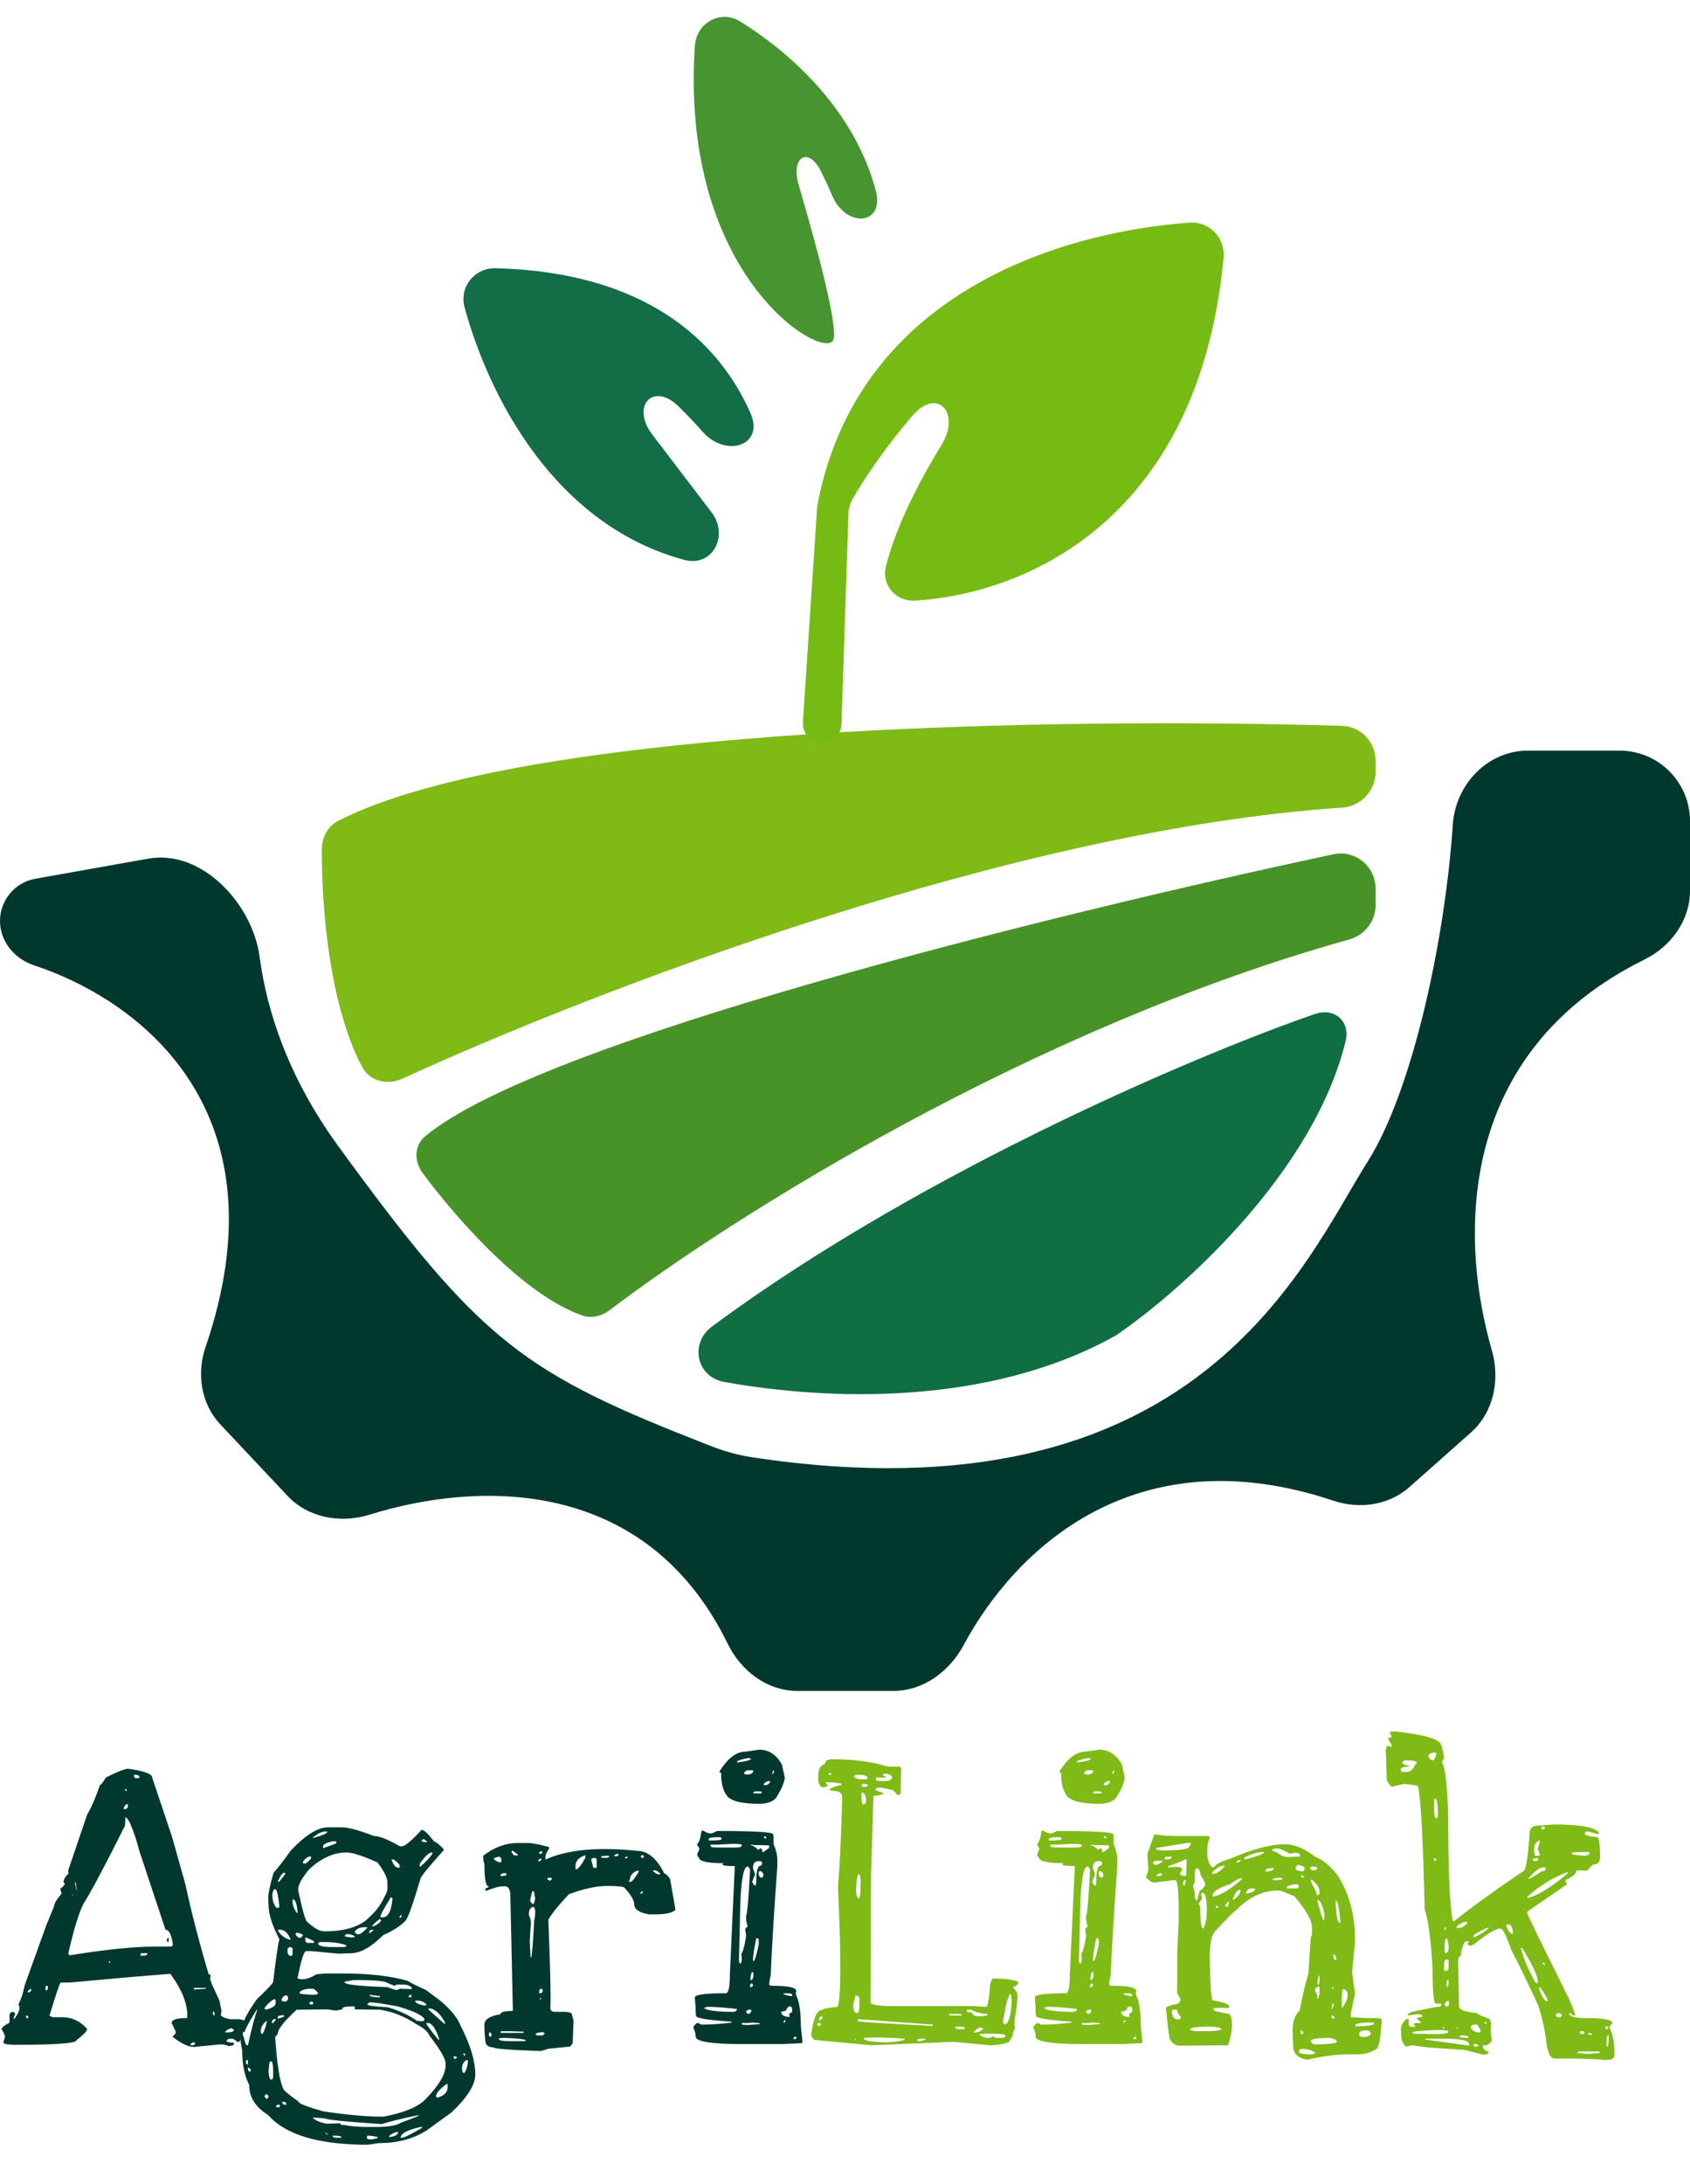 <svg width="24" height="31" viewBox="0 0 24 31" fill="none" xmlns="http://www.w3.org/2000/svg">
<path d="M10.111 18.828C13.174 16.559 17.232 14.885 18.675 14.392C18.953 14.297 19.178 14.495 19.109 14.779C18.656 16.635 16.8 18.304 15.849 18.953C14.054 19.963 11.753 19.88 10.283 19.614C9.89 19.544 9.79 19.065 10.111 18.828Z" fill="#106E43"/>
<path d="M19.162 13.334C14.64 14.595 10.415 17.263 8.661 18.593C8.547 18.679 8.402 18.718 8.268 18.671C7.448 18.383 6.523 17.348 6.003 16.651C5.88 16.486 5.879 16.261 6.037 16.129C7.646 14.78 14.852 12.995 18.937 12.125C19.247 12.059 19.535 12.297 19.535 12.614V12.847C19.535 13.075 19.381 13.273 19.162 13.334Z" fill="#479327"/>
<path d="M19.054 11.464C14.412 11.771 8.49 14.037 5.715 15.31C5.504 15.407 5.252 15.35 5.143 15.144C4.677 14.267 4.565 12.873 4.571 12.042C4.572 11.876 4.661 11.722 4.809 11.647C7.457 10.302 15.064 10.181 19.056 10.302C19.325 10.31 19.535 10.531 19.535 10.799V10.957C19.535 11.226 19.322 11.447 19.054 11.464Z" fill="#7FBA17"/>
<path d="M12.582 8.034C12.723 7.484 13.024 6.881 13.37 6.316C13.651 5.859 13.31 5.492 12.96 5.898C12.587 6.331 12.293 6.765 12.112 7.074C12.072 7.142 12.051 7.219 12.049 7.298L11.95 10.278C11.945 10.425 11.824 10.543 11.676 10.543C11.517 10.543 11.392 10.409 11.402 10.25L11.606 7.178C12.174 4.162 15.057 3.294 16.892 3.16C17.175 3.139 17.403 3.379 17.376 3.661C17.026 7.37 14.578 8.427 12.996 8.525C12.721 8.542 12.513 8.301 12.582 8.034Z" fill="#76BB13"/>
<path d="M9.264 6.169L10.105 7.272C10.357 7.601 10.118 8.054 9.719 7.947C7.884 7.454 6.947 5.643 6.597 4.361C6.519 4.073 6.741 3.799 7.04 3.807C9.167 3.862 10.209 4.841 10.659 5.867C10.859 6.323 10.311 6.503 9.981 6.131C9.866 6.001 9.751 5.881 9.637 5.769C9.273 5.413 8.955 5.764 9.264 6.169Z" fill="#136D47"/>
<path d="M11.835 4.822C11.9 4.627 11.616 3.555 11.342 2.624C11.226 2.232 11.477 2.068 11.66 2.434C11.714 2.542 11.768 2.658 11.819 2.778C12.018 3.244 12.567 3.195 12.437 2.705C12.142 1.591 11.269 0.776 10.514 0.306C10.235 0.132 9.889 0.322 9.868 0.651C9.649 3.966 11.73 5.139 11.835 4.822Z" fill="#469531"/>
<path d="M0.48 13.7C0.205 13.608 0 13.362 0 13.072V13.072C0 12.777 0.212 12.523 0.504 12.472L1.898 12.224L2.11 12.187C2.863 12.053 3.586 12.824 3.687 13.582C3.79 14.357 4.096 15.294 4.8 16.262C6.851 19.081 7.44 19.489 10.1 20.526C10.287 20.599 10.485 20.654 10.683 20.684C17.015 21.64 18.523 17.908 19.423 16.486C20.058 15.484 20.521 13.348 20.632 11.7C20.671 11.131 21.127 10.654 21.697 10.654H23C23.552 10.654 24 11.102 24 11.654V12.642C24 13.064 23.73 13.433 23.352 13.62C20.714 14.923 20.709 17.515 21.186 19.165C21.307 19.582 21.212 20.046 20.887 20.334L20.015 21.107C19.722 21.367 19.306 21.424 18.936 21.3C16.125 20.36 14.421 21.981 13.683 23.352C13.482 23.727 13.11 24 12.685 24H11.326C10.896 24 10.523 23.718 10.334 23.33C9.176 20.96 6.796 21.015 5.251 21.498C4.839 21.627 4.377 21.545 4.082 21.23L3.129 20.217C2.856 19.927 2.789 19.501 2.918 19.123C4.056 15.799 2.028 14.212 0.48 13.7Z" fill="#00382E"/>
<path d="M1.816 25.104C2.047 25.135 2.162 25.178 2.162 25.232L2.443 26.07L2.631 26.738C2.717 27.137 2.828 27.566 2.965 28.027C2.973 28.023 2.98 28.021 2.988 28.021V28.08H2.982C2.986 28.092 2.99 28.105 2.994 28.121C3.002 28.137 3.006 28.148 3.006 28.156L3.117 28.396L3.146 28.543L3.135 28.607C3.178 28.639 3.227 28.656 3.281 28.66H3.398H3.404C3.447 28.668 3.473 28.678 3.48 28.689L3.445 28.76L3.451 28.859C3.451 28.902 3.432 28.943 3.393 28.982H3.369C3.338 28.951 3.312 28.936 3.293 28.936H3.281C3.242 28.936 3.221 28.947 3.217 28.971C3.217 28.982 3.252 28.99 3.322 28.994V29.012C3.322 29.027 3.299 29.037 3.252 29.041L3.176 29.018H3.117L2.754 29.053C2.672 29.053 2.57 29.004 2.449 28.906L2.496 28.859V28.836L2.438 28.713C2.438 28.666 2.51 28.643 2.654 28.643L2.66 28.631V28.607C2.66 28.432 2.58 28.234 2.42 28.016H2.414C2.008 28.047 1.533 28.088 0.99 28.139H0.861C0.846 28.154 0.793 28.311 0.703 28.607C0.719 28.623 0.74 28.631 0.768 28.631H0.885C1.021 28.631 1.139 28.686 1.236 28.795V28.801C1.236 28.828 1.186 28.881 1.084 28.959C1.084 29.002 0.787 29.023 0.193 29.023C0.096 29.02 0.047 29.008 0.047 28.988L0.07 28.912V28.906C0.07 28.891 0.055 28.855 0.023 28.801C0.023 28.777 0.059 28.748 0.129 28.713L0.135 28.695V28.607C0.135 28.572 0.154 28.555 0.193 28.555L0.217 28.578L0.193 28.648L0.199 28.654H0.205C0.252 28.588 0.275 28.541 0.275 28.514V28.49C0.275 28.467 0.27 28.455 0.258 28.455C0.297 28.385 0.328 28.291 0.352 28.174L0.656 27.33L0.768 27.055C0.768 27.02 0.803 26.961 0.873 26.879V26.867L0.855 26.809C0.898 26.777 0.92 26.752 0.92 26.732L0.902 26.715C0.902 26.676 0.926 26.635 0.973 26.592L0.967 26.551L1.236 25.76C1.303 25.643 1.363 25.502 1.418 25.338C1.43 25.338 1.459 25.301 1.506 25.227C1.666 25.148 1.77 25.107 1.816 25.104ZM0.973 27.711V27.74L0.99 27.752C1.502 27.67 1.904 27.629 2.197 27.629H2.438L2.455 27.605V27.6C2.436 27.459 2.4 27.389 2.35 27.389L1.98 26.275C1.938 26.115 1.895 25.986 1.852 25.889C1.832 25.842 1.809 25.809 1.781 25.789C1.781 25.828 1.779 25.869 1.775 25.912C1.502 26.459 1.305 26.83 1.184 27.025C1.121 27.146 1.051 27.375 0.973 27.711ZM3.199 28.836V28.848H3.205C3.283 28.848 3.322 28.836 3.322 28.812L3.293 28.789C3.262 28.789 3.23 28.805 3.199 28.836ZM1.758 25.678H1.764C1.799 25.678 1.816 25.662 1.816 25.631V25.607H1.799C1.771 25.623 1.758 25.646 1.758 25.678ZM1.934 25.191H1.904V25.221L1.922 25.238H1.969L1.98 25.227V25.221C1.973 25.201 1.957 25.191 1.934 25.191ZM2.004 27.723L1.992 27.746L2.004 27.758H2.033C2.068 27.758 2.088 27.75 2.092 27.734V27.723H2.004ZM2.924 28.215H2.754V28.238L2.924 28.227V28.215ZM0.662 28.186H0.65L0.645 28.221L0.65 28.25H0.662L0.68 28.232V28.191L0.662 28.186ZM2.707 29.018V29.029H2.73C2.754 29.029 2.768 29.021 2.771 29.006L2.76 28.988C2.732 28.988 2.715 28.998 2.707 29.018ZM0.434 28.227L0.393 28.262V28.279C0.424 28.279 0.441 28.266 0.445 28.238L0.434 28.227ZM2.367 27.529L2.391 27.5L2.396 27.506V27.553L2.379 27.57L2.367 27.529ZM1.09 26.82L1.072 26.703L1.066 26.738V26.756H1.072C1.084 26.822 1.09 26.848 1.09 26.832V26.82ZM3.029 28.549H3.023V28.59L3.041 28.607H3.047V28.566L3.029 28.549ZM0.393 28.607L0.369 28.613V28.631L0.387 28.648H0.393L0.404 28.631L0.393 28.607ZM1.781 25.391H1.775V25.402L1.787 25.42H1.799V25.402L1.781 25.391ZM1.564 27.84H1.547V27.857H1.564V27.84ZM1.031 26.885H1.025V26.902H1.031V26.885ZM4.658 25.936H4.852C4.945 25.936 5.098 25.977 5.309 26.059C5.387 26.059 5.51 26.107 5.678 26.205H5.707C5.75 26.205 5.844 26.127 5.988 25.971C6.02 25.971 6.078 26.025 6.164 26.135C6.203 26.15 6.248 26.188 6.299 26.246V26.264C6.08 26.506 5.971 26.641 5.971 26.668C5.865 27.023 5.795 27.221 5.76 27.26C5.686 27.338 5.58 27.406 5.443 27.465C5.271 27.637 5.117 27.723 4.98 27.723L4.805 27.729L4.424 27.693H4.348C4.316 27.693 4.275 27.822 4.225 28.08L4.271 28.092H4.289C4.352 28.092 4.42 28.068 4.494 28.021L4.629 28.01H4.863C5.238 28.01 5.547 28.045 5.789 28.115C5.824 28.139 5.91 28.182 6.047 28.244L6.246 28.391C6.402 28.523 6.5 28.643 6.539 28.748C6.68 29.021 6.75 29.254 6.75 29.445C6.75 29.59 6.637 29.77 6.41 29.984L6.053 30.242C5.865 30.359 5.643 30.418 5.385 30.418L5.221 30.441C4.525 30.441 4.055 30.301 3.809 30.02C3.629 29.91 3.539 29.768 3.539 29.592C3.473 29.467 3.439 29.303 3.439 29.1L3.416 28.971L3.439 28.895H3.457C3.477 28.984 3.492 29.029 3.504 29.029H3.521C3.576 28.783 3.619 28.619 3.65 28.537V28.525H3.645C3.531 28.709 3.475 28.814 3.475 28.842H3.463C3.447 28.842 3.439 28.82 3.439 28.777C3.443 28.699 3.514 28.564 3.65 28.373C3.803 28.229 3.879 28.146 3.879 28.127C3.918 27.803 3.947 27.602 3.967 27.523C3.865 27.328 3.814 27.168 3.814 27.043L3.809 26.943C3.809 26.877 3.834 26.756 3.885 26.58C3.928 26.537 4.01 26.432 4.131 26.264C4.338 26.045 4.514 25.936 4.658 25.936ZM4.441 26.082V26.088C4.578 26.053 4.646 26.023 4.646 26V25.994H4.629C4.574 25.994 4.512 26.023 4.441 26.082ZM6.006 26.105L5.988 26.123V26.129C5.996 26.141 6.01 26.146 6.029 26.146H6.064V26.135L6.023 26.105H6.006ZM4.588 26.205V26.229H4.6L4.775 26.164V26.135H4.723C4.633 26.154 4.588 26.178 4.588 26.205ZM4.236 26.809V26.838C4.299 27.135 4.344 27.283 4.371 27.283C4.461 27.369 4.539 27.412 4.605 27.412C4.902 27.412 5.115 27.346 5.244 27.213C5.342 27.123 5.412 27.029 5.455 26.932C5.486 26.877 5.502 26.836 5.502 26.809V26.715C5.502 26.652 5.455 26.559 5.361 26.434C5.15 26.34 5.004 26.293 4.922 26.293C4.738 26.293 4.561 26.373 4.389 26.533C4.287 26.658 4.236 26.75 4.236 26.809ZM5.959 26.457V26.492H5.971C6.053 26.422 6.109 26.361 6.141 26.311V26.293H6.135C6.092 26.293 6.033 26.348 5.959 26.457ZM4.301 26.445L4.324 26.451C4.348 26.451 4.379 26.426 4.418 26.375V26.352H4.383C4.328 26.383 4.301 26.414 4.301 26.445ZM5.59 26.393H5.561V26.398C5.588 26.473 5.621 26.51 5.66 26.51C5.672 26.51 5.678 26.504 5.678 26.492C5.678 26.465 5.648 26.432 5.59 26.393ZM3.943 26.709H3.961C3.973 26.701 4.004 26.662 4.055 26.592L4.037 26.58C4.014 26.58 3.982 26.623 3.943 26.709ZM3.867 26.885C3.867 26.971 3.887 27.035 3.926 27.078H3.949C3.961 27.078 3.967 27.072 3.967 27.061C3.951 26.896 3.932 26.814 3.908 26.814C3.889 26.814 3.875 26.838 3.867 26.885ZM5.402 27.207V27.213H5.438C5.508 27.213 5.553 27.133 5.572 26.973V26.943L5.566 26.932H5.549C5.451 27.088 5.402 27.18 5.402 27.207ZM4.166 26.955L4.154 26.973C4.154 27.039 4.176 27.1 4.219 27.154H4.225V27.131C4.217 27.029 4.197 26.971 4.166 26.955ZM5.707 27.184H5.689L5.672 27.213V27.219H5.689C5.693 27.219 5.699 27.207 5.707 27.184ZM5.285 27.342H5.303C5.35 27.322 5.387 27.295 5.414 27.26L5.396 27.236C5.33 27.283 5.293 27.318 5.285 27.342ZM5.039 27.412V27.43L5.074 27.453H5.098C5.117 27.453 5.156 27.424 5.215 27.365V27.354H5.162C5.115 27.354 5.074 27.373 5.039 27.412ZM3.973 27.389H3.949V27.406C3.988 27.469 4.047 27.512 4.125 27.535V27.523C4.09 27.434 4.039 27.389 3.973 27.389ZM5.268 27.389L5.244 27.412V27.436H5.256L5.303 27.395V27.389H5.268ZM4.213 27.43L4.195 27.447C4.211 27.486 4.236 27.506 4.271 27.506L4.301 27.471C4.301 27.455 4.271 27.441 4.213 27.43ZM4.916 27.453L4.893 27.477C4.893 27.484 4.926 27.492 4.992 27.5L5.039 27.494C5.039 27.479 5.014 27.465 4.963 27.453H4.916ZM4.342 27.5L4.336 27.506V27.553L4.359 27.576H4.459V27.553C4.393 27.518 4.354 27.5 4.342 27.5ZM4.541 27.564L4.518 27.582C4.518 27.617 4.582 27.635 4.711 27.635H4.881C4.904 27.635 4.918 27.627 4.922 27.611C4.84 27.58 4.732 27.564 4.6 27.564H4.541ZM4.113 27.635L4.084 27.658V27.705C4.084 27.736 4.1 27.756 4.131 27.764L4.154 27.746V27.652L4.131 27.635H4.113ZM5.021 28.104L4.893 28.127V28.133C4.893 28.168 5.094 28.191 5.496 28.203L5.619 28.244H5.631C5.643 28.244 5.658 28.238 5.678 28.227L5.848 28.232V28.215C5.828 28.184 5.783 28.168 5.713 28.168H5.654C5.635 28.168 5.617 28.174 5.602 28.186L5.461 28.127C5.379 28.111 5.252 28.104 5.08 28.104H5.021ZM4.576 28.127H4.553H4.576ZM4.254 28.291C4.254 28.299 4.316 28.307 4.441 28.314C4.492 28.311 4.518 28.303 4.518 28.291C4.498 28.26 4.475 28.238 4.447 28.227H4.383C4.297 28.238 4.254 28.26 4.254 28.291ZM5.256 28.314H5.25V28.32C5.25 28.336 5.297 28.346 5.391 28.35L5.396 28.344V28.332L5.256 28.314ZM5.818 28.314L5.801 28.338L5.818 28.35L5.842 28.344V28.314H5.818ZM3.996 28.391L4.025 28.408H4.066L4.09 28.379V28.344L4.072 28.32C4.033 28.32 4.008 28.344 3.996 28.391ZM3.756 28.502V28.508L3.773 28.525C3.867 28.502 3.914 28.471 3.914 28.432V28.391L3.902 28.373C3.852 28.393 3.803 28.436 3.756 28.502ZM5.9 28.396H5.895C5.895 28.424 5.939 28.447 6.029 28.467L6.053 28.461V28.449C6.025 28.414 5.982 28.396 5.924 28.396H5.906H5.9ZM4.418 28.408L4.389 28.432L4.406 28.449H4.447V28.42L4.43 28.408H4.418ZM5.244 28.42L5.215 28.449C5.215 28.465 5.312 28.479 5.508 28.49C5.668 28.537 5.807 28.602 5.924 28.684L6.006 28.689L6.029 28.666V28.66C6.002 28.605 5.877 28.545 5.654 28.479C5.447 28.439 5.311 28.42 5.244 28.42ZM4.863 28.502V28.52L4.77 28.537L4.646 28.52L4.213 28.525C4.033 28.689 3.943 28.805 3.943 28.871L3.908 28.912V28.924C3.936 29.314 3.975 29.557 4.025 29.65C4.029 29.67 4.1 29.729 4.236 29.826C4.236 29.854 4.354 29.9 4.588 29.967C4.932 30.018 5.217 30.043 5.443 30.043C5.736 29.988 5.936 29.906 6.041 29.797C6.232 29.602 6.328 29.441 6.328 29.316V29.287C6.328 29.221 6.252 29.09 6.1 28.895C6.08 28.84 6.021 28.787 5.924 28.736C5.752 28.623 5.578 28.553 5.402 28.525L5.039 28.52V28.484V28.479H4.969C4.914 28.479 4.879 28.486 4.863 28.502ZM6.123 28.508H6.082V28.52L6.311 28.725H6.322V28.713C6.268 28.604 6.201 28.535 6.123 28.508ZM3.943 28.631V28.648H3.961L4.031 28.625V28.602H4.02C3.969 28.605 3.943 28.615 3.943 28.631ZM3.861 28.689V28.713H3.879L3.914 28.672V28.654C3.891 28.654 3.873 28.666 3.861 28.689ZM3.703 28.836L3.709 28.865H3.721C3.74 28.865 3.764 28.807 3.791 28.689H3.779C3.729 28.729 3.703 28.777 3.703 28.836ZM6.076 28.713H6.053C6.053 28.732 6.109 28.811 6.223 28.947V28.953H6.234V28.93C6.184 28.785 6.131 28.713 6.076 28.713ZM6.604 29.146H6.58V29.158L6.598 29.182L6.604 29.17V29.146ZM6.469 29.188H6.439V29.199L6.457 29.223H6.469L6.492 29.199L6.469 29.188ZM3.504 29.24L3.492 29.246V29.287L3.516 29.305H3.521V29.24H3.504ZM6.562 29.352V29.363C6.562 29.398 6.57 29.418 6.586 29.422H6.598C6.629 29.367 6.645 29.309 6.645 29.246L6.639 29.24H6.621C6.582 29.268 6.562 29.305 6.562 29.352ZM3.838 29.258L3.826 29.275L3.814 29.393C3.818 29.475 3.83 29.516 3.85 29.516H3.861C3.873 29.508 3.879 29.494 3.879 29.475V29.398C3.879 29.305 3.869 29.258 3.85 29.258H3.838ZM3.533 29.346H3.521V29.363C3.525 29.391 3.533 29.404 3.545 29.404L3.562 29.393V29.375L3.533 29.346ZM6.193 29.75V29.762L6.211 29.773C6.309 29.746 6.357 29.695 6.357 29.621V29.58H6.34C6.242 29.654 6.193 29.711 6.193 29.75ZM3.779 29.721L3.756 29.75C3.768 29.777 3.779 29.791 3.791 29.791L3.814 29.762C3.814 29.746 3.803 29.732 3.779 29.721ZM4.02 29.832H4.008V29.85L4.031 29.873H4.066V29.855C4.062 29.84 4.047 29.832 4.02 29.832ZM3.938 29.873L3.92 29.896V29.908H3.973V29.873H3.938ZM5.42 30.148C4.939 30.117 4.668 30.09 4.605 30.066L4.447 30.055V30.066C4.498 30.105 4.564 30.131 4.646 30.143L4.822 30.137L4.863 30.166L4.869 30.16H4.881C4.986 30.18 5.098 30.189 5.215 30.189H5.344C5.516 30.189 5.635 30.168 5.701 30.125C5.865 30.066 5.947 30.033 5.947 30.025V30.02C5.705 30.07 5.529 30.113 5.42 30.148ZM5.689 30.342H5.707C5.738 30.342 5.834 30.295 5.994 30.201V30.189H5.971C5.783 30.232 5.689 30.283 5.689 30.342ZM5.525 30.318V30.33H5.549C5.619 30.318 5.654 30.295 5.654 30.26H5.631C5.576 30.279 5.541 30.299 5.525 30.318ZM4.658 30.295L4.629 30.271L4.623 30.277V30.283L4.646 30.295H4.658ZM4.746 30.312H4.723V30.318C4.727 30.334 4.748 30.342 4.787 30.342H4.852C4.852 30.322 4.816 30.312 4.746 30.312ZM5.221 30.312L5.209 30.33V30.342C5.213 30.357 5.227 30.365 5.25 30.365H5.285L5.361 30.348V30.33L5.256 30.312H5.221ZM9.047 26.27C9.199 26.27 9.328 26.377 9.434 26.592C9.453 26.592 9.48 26.617 9.516 26.668L9.592 27.102C9.564 27.148 9.461 27.172 9.281 27.172H9.223C9.078 27.148 9.006 27.1 9.006 27.025C9.006 26.971 8.961 26.895 8.871 26.797C8.859 26.777 8.775 26.768 8.619 26.768C8.471 26.768 8.291 26.807 8.08 26.885C7.932 27.041 7.834 27.162 7.787 27.248C7.814 27.916 7.824 28.334 7.816 28.502C7.816 28.537 7.84 28.555 7.887 28.555H8.027C8.09 28.559 8.121 28.57 8.121 28.59V28.596L8.145 28.672L8.133 29L8.098 29.047L7.822 29.076H7.799L7.682 29.111C7.232 29.096 7.008 29.078 7.008 29.059C6.93 29.059 6.891 29.023 6.891 28.953C6.883 28.883 6.879 28.811 6.879 28.736C6.879 28.662 6.955 28.613 7.107 28.59C7.107 28.559 7.16 28.543 7.266 28.543L7.283 28.537V28.525L7.248 26.92C7.248 26.822 7.223 26.773 7.172 26.773H7.137C7.09 26.773 7.012 26.795 6.902 26.838L6.891 26.826V26.814C6.891 26.807 6.906 26.797 6.938 26.785V26.773C6.898 26.773 6.879 26.664 6.879 26.445C6.871 26.445 6.865 26.41 6.861 26.34C7.018 26.219 7.182 26.158 7.354 26.158H7.5C7.559 26.158 7.658 26.178 7.799 26.217V26.234C7.764 26.289 7.746 26.328 7.746 26.352V26.393C8.062 26.252 8.496 26.211 9.047 26.27ZM7.512 27.154V27.184C7.531 27.223 7.541 27.264 7.541 27.307C7.537 27.322 7.531 27.402 7.523 27.547L7.535 27.781H7.541C7.553 27.781 7.568 27.6 7.588 27.236C7.596 27.236 7.6 27.197 7.6 27.119C7.596 27.084 7.586 27.066 7.57 27.066H7.559C7.527 27.086 7.512 27.115 7.512 27.154ZM7.16 28.924L7.084 28.93V28.941C7.084 28.961 7.141 28.971 7.254 28.971H7.43L7.471 28.965C7.471 28.945 7.367 28.932 7.16 28.924ZM8.174 26.521V26.533C8.209 26.533 8.256 26.477 8.314 26.363V26.334H8.309C8.207 26.365 8.162 26.428 8.174 26.521ZM8.93 26.709H8.959C8.979 26.705 9.016 26.658 9.07 26.568V26.562C9.07 26.555 9.062 26.551 9.047 26.551C8.98 26.582 8.947 26.623 8.947 26.674C8.943 26.674 8.938 26.686 8.93 26.709ZM7.582 26.844H7.559L7.529 26.967C7.529 26.986 7.541 27.006 7.564 27.025H7.57C7.582 27.025 7.592 26.998 7.6 26.943L7.582 26.844ZM8.396 26.393L8.426 26.51H8.473V26.387L8.455 26.369H8.438C8.41 26.373 8.396 26.381 8.396 26.393ZM7.119 28.83L7.107 28.842L7.113 28.854H7.436V28.836L7.236 28.83H7.119ZM7.014 26.387C7.045 26.418 7.078 26.434 7.113 26.434L7.119 26.422V26.381L7.096 26.352C7.041 26.359 7.014 26.371 7.014 26.387ZM7.605 28.871L7.623 28.889H7.711L7.734 28.865C7.734 28.857 7.725 28.85 7.705 28.842C7.639 28.85 7.605 28.859 7.605 28.871ZM9.293 26.545H9.275V26.557C9.307 26.588 9.334 26.604 9.357 26.604H9.375V26.592C9.344 26.561 9.316 26.545 9.293 26.545ZM7.283 26.27H7.266V26.293L7.301 26.334H7.354V26.322L7.283 26.27ZM7.107 26.615V26.627H7.125C7.168 26.627 7.191 26.619 7.195 26.604L7.184 26.586H7.172C7.137 26.586 7.115 26.596 7.107 26.615ZM8.607 26.34L8.537 26.346V26.352L8.549 26.369H8.607C8.635 26.369 8.65 26.361 8.654 26.346L8.643 26.34H8.607ZM7.682 28.227L7.658 28.244V28.291H7.682L7.705 28.273V28.238L7.693 28.227H7.682ZM6.979 28.865L6.955 28.842L6.943 28.865V28.889L6.955 28.906H6.979V28.865ZM7.799 26.65L7.775 26.656V26.674L7.799 26.691H7.816L7.834 26.674V26.656L7.799 26.65ZM8.725 26.334V26.346H8.766L8.789 26.328L8.771 26.311C8.74 26.318 8.725 26.326 8.725 26.334ZM9.111 26.334L9.1 26.346V26.352L9.111 26.369H9.135L9.146 26.352V26.346L9.135 26.334H9.111ZM7.688 26.275L7.658 26.287V26.311H7.688L7.705 26.287L7.688 26.275ZM7.67 26.381L7.646 26.398V26.41L7.658 26.422L7.688 26.398V26.381H7.67ZM9.094 26.867V26.879H9.105L9.129 26.861V26.844H9.123C9.104 26.855 9.094 26.863 9.094 26.867ZM8.895 26.352L8.871 26.369V26.375H8.9L8.912 26.363V26.352H8.895ZM7.682 28.355H7.67V28.379H7.682V28.355ZM10.582 24.863L10.781 24.834C10.918 24.834 11.025 24.904 11.104 25.045L11.145 25.232C11.137 25.307 11.094 25.404 11.016 25.525C10.965 25.576 10.887 25.602 10.781 25.602C10.535 25.602 10.383 25.564 10.324 25.49C10.266 25.412 10.238 25.303 10.242 25.162C10.227 25.162 10.219 25.158 10.219 25.15V25.139C10.336 24.955 10.457 24.863 10.582 24.863ZM10.465 25.01V25.016C10.598 25 10.664 24.982 10.664 24.963L10.635 24.951C10.521 24.971 10.465 24.99 10.465 25.01ZM10.565 25.18H10.57L10.605 25.186H10.617C10.66 25.186 10.688 25.17 10.699 25.139L10.693 25.127H10.623C10.592 25.127 10.572 25.145 10.565 25.18ZM10.986 25.127L10.969 25.156V25.18H10.975L10.992 25.156V25.127H10.986ZM10.846 25.32V25.338H10.869C10.896 25.338 10.918 25.324 10.934 25.297V25.279H10.922C10.895 25.279 10.869 25.293 10.846 25.32ZM10.717 25.426L10.699 25.443V25.455H10.805L10.822 25.443L10.805 25.426H10.717ZM9.973 25.982H9.99C10.021 26.01 10.06 26.023 10.107 26.023L10.184 25.988C10.715 25.988 10.98 26.004 10.98 26.035L10.986 26.076V26.176C11.021 26.254 11.039 26.328 11.039 26.398V26.492C10.992 27.129 10.961 27.645 10.945 28.039C10.938 28.062 10.93 28.104 10.922 28.162C10.926 28.178 10.943 28.186 10.975 28.186H10.992C11.203 28.186 11.309 28.211 11.309 28.262L11.303 28.273V28.309C11.35 28.402 11.373 28.551 11.373 28.754L11.396 28.988L11.379 29L11.121 29.012H10.535C10.098 29.012 9.879 28.977 9.879 28.906C9.879 28.863 9.867 28.82 9.844 28.777C9.855 28.75 9.875 28.729 9.902 28.713H9.92C9.936 28.729 9.953 28.736 9.973 28.736H9.984C10.098 28.736 10.232 28.727 10.389 28.707V28.695C10.053 28.672 9.885 28.645 9.885 28.613L9.879 28.566V28.502L9.867 28.35C9.867 28.311 10.014 28.291 10.307 28.291C10.346 28.291 10.365 28.203 10.365 28.027L10.435 26.486H10.424C10.315 26.486 10.26 26.479 10.26 26.463C10.26 26.459 10.266 26.453 10.277 26.445C10.043 26.445 9.926 26.418 9.926 26.363C9.91 26.359 9.902 26.344 9.902 26.316L9.932 26.246C9.932 26.23 9.92 26.209 9.896 26.182C9.928 26.15 9.949 26.088 9.961 25.994L9.973 25.982ZM10.066 26.1V26.123H10.096C10.197 26.123 10.248 26.115 10.248 26.1L10.236 26.076H10.219C10.117 26.076 10.066 26.084 10.066 26.1ZM10.863 26.059L10.846 26.076L10.869 26.094H10.881V26.076L10.863 26.059ZM10.195 26.182H10.09V26.199C10.09 26.215 10.117 26.223 10.172 26.223H10.236H10.254H10.447C10.506 26.223 10.535 26.213 10.535 26.193V26.188C10.535 26.168 10.422 26.166 10.195 26.182ZM10.717 26.188L10.664 26.182V26.193C10.691 26.193 10.725 26.213 10.764 26.252H10.775C10.783 26.252 10.787 26.246 10.787 26.234H10.799C10.815 26.234 10.824 26.252 10.828 26.287H10.84L10.922 26.229V26.193L10.799 26.188H10.717ZM10.693 26.516L10.723 26.604L10.682 26.709C10.697 26.744 10.711 26.762 10.723 26.762H10.729L10.74 26.727V26.691C10.74 26.551 10.762 26.48 10.805 26.48L10.822 26.457V26.434L10.805 26.416H10.77C10.719 26.416 10.693 26.449 10.693 26.516ZM10.512 27.072L10.494 27.828C10.498 27.855 10.504 27.869 10.512 27.869C10.523 27.869 10.531 27.852 10.535 27.816L10.529 27.729C10.549 27.709 10.57 27.631 10.594 27.494V27.459L10.582 27.377C10.605 27.357 10.617 27.344 10.617 27.336C10.602 27.293 10.594 27.25 10.594 27.207V27.195C10.609 27.195 10.629 26.977 10.652 26.539C10.641 26.508 10.629 26.492 10.617 26.492C10.559 26.492 10.523 26.686 10.512 27.072ZM10.799 26.557L10.775 26.562V26.598C10.775 26.621 10.785 26.639 10.805 26.65H10.822L10.84 26.627V26.598C10.832 26.578 10.818 26.564 10.799 26.557ZM10.77 27.512H10.74C10.709 27.656 10.693 27.764 10.693 27.834H10.699C10.719 27.834 10.744 27.754 10.775 27.594V27.553L10.77 27.512ZM10.658 28.062V28.104H10.67C10.69 28.096 10.699 28.072 10.699 28.033V27.992H10.682C10.674 27.992 10.666 28.016 10.658 28.062ZM10.67 28.15L10.652 28.174V28.203H10.67L10.693 28.186V28.168L10.676 28.15H10.67ZM11.139 28.291L11.121 28.297C11.145 28.316 11.188 28.328 11.25 28.332V28.314C11.25 28.299 11.225 28.291 11.174 28.291H11.139ZM11.162 28.537L11.092 28.555C11.1 28.602 11.135 28.625 11.197 28.625H11.215V28.607L11.203 28.59C11.203 28.586 11.219 28.574 11.25 28.555V28.525C11.25 28.498 11.242 28.482 11.227 28.479H11.203C11.191 28.482 11.178 28.502 11.162 28.537ZM10.043 28.484L10.002 28.496V28.502C10.033 28.533 10.154 28.551 10.365 28.555H10.406C10.438 28.555 10.457 28.545 10.465 28.525V28.514C10.301 28.494 10.16 28.484 10.043 28.484ZM10.594 28.555L10.617 28.584C10.652 28.584 10.67 28.564 10.67 28.525H10.641C10.617 28.525 10.602 28.535 10.594 28.555ZM11.145 28.672L11.127 28.695V28.707H11.139L11.156 28.684V28.672H11.145ZM10.693 28.707L10.617 28.713H10.535V28.736L10.617 28.742L10.787 28.73V28.713H10.764L10.693 28.707ZM11.291 28.906L11.268 28.924V28.941H11.303L11.309 28.924L11.303 28.906H11.291Z" fill="#00382E"/>
<path d="M11.736 24.986L11.801 24.969C12.113 24.969 12.383 25.004 12.609 25.074H12.709H12.785L12.797 25.104L12.791 25.443C12.787 25.467 12.773 25.479 12.75 25.479L12.68 25.408L12.521 25.373H12.469L12.434 25.385V25.408C12.488 25.432 12.523 25.443 12.539 25.443V25.455C12.539 25.471 12.494 25.482 12.404 25.49L12.369 26.633V26.756L12.363 28.326V28.42C12.363 28.455 12.473 28.473 12.691 28.473H13.816L14.004 28.484C14.027 28.484 14.047 28.377 14.062 28.162C14.074 28.107 14.092 28.08 14.115 28.08C14.346 28.088 14.461 28.109 14.461 28.145C14.445 28.18 14.422 28.197 14.391 28.197V28.215C14.43 28.254 14.449 28.287 14.449 28.314C14.449 28.404 14.435 28.523 14.408 28.672V28.76L14.414 28.789C14.391 28.832 14.379 28.871 14.379 28.906C14.371 28.906 14.355 28.932 14.332 28.982C14.246 29.014 14.162 29.029 14.08 29.029H14.057L13.553 28.982H13.523L12.369 29.029L11.566 28.953C11.535 28.93 11.52 28.904 11.52 28.877C11.551 28.646 11.6 28.531 11.666 28.531C11.685 28.512 11.762 28.496 11.895 28.484C11.945 28.359 11.947 27.793 11.9 26.785C11.924 26.512 11.943 26.105 11.959 25.566V25.508C11.959 25.449 11.918 25.42 11.836 25.42L11.783 25.408V25.391C11.854 25.355 11.908 25.338 11.947 25.338V25.314L11.812 25.297H11.73V25.32C11.746 25.32 11.754 25.326 11.754 25.338C11.742 25.357 11.725 25.367 11.701 25.367H11.678C11.639 25.352 11.619 25.307 11.619 25.232V25.215C11.619 25.125 11.645 25.068 11.695 25.045C11.707 25.045 11.721 25.025 11.736 24.986ZM11.783 25.168L11.766 25.18V25.191H11.795L11.812 25.174V25.168H11.783ZM12.562 25.174L12.539 25.191V25.203L12.58 25.215V25.221L12.562 25.232L12.445 25.227L12.44 25.232V25.262L12.457 25.279H12.574C12.637 25.279 12.668 25.258 12.668 25.215C12.641 25.188 12.611 25.174 12.58 25.174H12.562ZM12.129 25.215C12.145 25.242 12.188 25.256 12.258 25.256H12.299L12.328 25.227C12.293 25.203 12.258 25.191 12.223 25.191H12.176C12.145 25.191 12.129 25.199 12.129 25.215ZM12.264 25.32L12.234 25.332V25.338L12.246 25.361H12.287L12.322 25.35V25.332L12.287 25.32H12.264ZM12.24 25.443L12.234 25.455V25.537C12.238 25.588 12.248 25.613 12.264 25.613L12.299 25.59V25.549C12.295 25.479 12.275 25.443 12.24 25.443ZM12.199 26.604H12.182C12.15 26.768 12.148 26.875 12.176 26.926C12.195 26.961 12.209 26.949 12.217 26.891L12.223 26.697C12.219 26.635 12.211 26.604 12.199 26.604ZM14.35 28.303H14.338C14.307 28.385 14.291 28.432 14.291 28.443L14.244 28.689V28.713L14.262 28.73H14.279C14.33 28.707 14.359 28.596 14.367 28.396C14.363 28.334 14.357 28.303 14.35 28.303ZM12.176 28.326H12.146V28.344C12.127 28.402 12.117 28.445 12.117 28.473C12.117 28.527 12.131 28.561 12.158 28.572H12.182C12.197 28.572 12.205 28.516 12.205 28.402V28.379C12.205 28.352 12.195 28.334 12.176 28.326ZM13.787 28.525H13.729V28.543C13.729 28.555 13.754 28.562 13.805 28.566C13.805 28.598 13.84 28.615 13.91 28.619L14.021 28.607V28.584C13.947 28.584 13.869 28.564 13.787 28.525ZM13.623 28.584H13.471V28.59C13.475 28.602 13.494 28.607 13.529 28.607H13.658V28.59L13.623 28.584ZM11.631 28.672C11.662 28.672 11.678 28.658 11.678 28.631V28.619H11.666C11.643 28.623 11.631 28.641 11.631 28.672ZM12.211 28.66H12.182V28.689C12.252 28.701 12.604 28.723 13.236 28.754L13.248 28.748V28.736L12.211 28.66ZM11.643 28.713L11.607 28.719V28.736L11.625 28.754H11.643L11.66 28.736V28.73L11.643 28.713ZM13.576 28.766L13.565 28.777V28.789L13.617 28.801H13.699V28.789C13.699 28.773 13.685 28.766 13.658 28.766H13.576ZM13.828 28.842V28.848H13.846C13.885 28.848 13.924 28.832 13.963 28.801C13.959 28.785 13.943 28.777 13.916 28.777C13.9 28.777 13.871 28.799 13.828 28.842ZM13.998 28.865L13.91 28.871V28.877C13.941 28.908 13.98 28.924 14.027 28.924H14.045C14.065 28.924 14.082 28.916 14.098 28.9C14.117 28.916 14.139 28.924 14.162 28.924H14.209C14.252 28.924 14.275 28.916 14.279 28.9V28.895C14.279 28.875 14.219 28.865 14.098 28.865H13.998ZM12.398 28.918L12.27 28.924V28.936C12.27 28.963 12.361 28.98 12.545 28.988C12.666 28.988 12.766 28.977 12.844 28.953V28.936C12.68 28.924 12.533 28.918 12.404 28.918H12.398ZM12.152 28.936H12.141V28.953H12.152V28.936ZM13.066 28.936L13.031 28.947V28.971H13.066L13.137 28.953V28.936H13.066ZM15.41 24.863L15.609 24.834C15.746 24.834 15.854 24.904 15.932 25.045L15.973 25.232C15.965 25.307 15.922 25.404 15.844 25.525C15.793 25.576 15.715 25.602 15.609 25.602C15.363 25.602 15.211 25.564 15.152 25.49C15.094 25.412 15.066 25.303 15.07 25.162C15.055 25.162 15.047 25.158 15.047 25.15V25.139C15.164 24.955 15.285 24.863 15.41 24.863ZM15.293 25.01V25.016C15.426 25 15.492 24.982 15.492 24.963L15.463 24.951C15.35 24.971 15.293 24.99 15.293 25.01ZM15.393 25.18H15.398L15.434 25.186H15.445C15.488 25.186 15.516 25.17 15.527 25.139L15.521 25.127H15.451C15.42 25.127 15.4 25.145 15.393 25.18ZM15.815 25.127L15.797 25.156V25.18H15.803L15.82 25.156V25.127H15.815ZM15.674 25.32V25.338H15.697C15.725 25.338 15.746 25.324 15.762 25.297V25.279H15.75C15.723 25.279 15.697 25.293 15.674 25.32ZM15.545 25.426L15.527 25.443V25.455H15.633L15.65 25.443L15.633 25.426H15.545ZM14.801 25.982H14.818C14.85 26.01 14.889 26.023 14.935 26.023L15.012 25.988C15.543 25.988 15.809 26.004 15.809 26.035L15.815 26.076V26.176C15.85 26.254 15.867 26.328 15.867 26.398V26.492C15.82 27.129 15.789 27.645 15.773 28.039C15.766 28.062 15.758 28.104 15.75 28.162C15.754 28.178 15.771 28.186 15.803 28.186H15.82C16.031 28.186 16.137 28.211 16.137 28.262L16.131 28.273V28.309C16.178 28.402 16.201 28.551 16.201 28.754L16.225 28.988L16.207 29L15.949 29.012H15.363C14.926 29.012 14.707 28.977 14.707 28.906C14.707 28.863 14.695 28.82 14.672 28.777C14.684 28.75 14.703 28.729 14.73 28.713H14.748C14.764 28.729 14.781 28.736 14.801 28.736H14.812C14.926 28.736 15.06 28.727 15.217 28.707V28.695C14.881 28.672 14.713 28.645 14.713 28.613L14.707 28.566V28.502L14.695 28.35C14.695 28.311 14.842 28.291 15.135 28.291C15.174 28.291 15.193 28.203 15.193 28.027L15.264 26.486H15.252C15.143 26.486 15.088 26.479 15.088 26.463C15.088 26.459 15.094 26.453 15.105 26.445C14.871 26.445 14.754 26.418 14.754 26.363C14.738 26.359 14.73 26.344 14.73 26.316L14.76 26.246C14.76 26.23 14.748 26.209 14.725 26.182C14.756 26.15 14.777 26.088 14.789 25.994L14.801 25.982ZM14.895 26.1V26.123H14.924C15.025 26.123 15.076 26.115 15.076 26.1L15.065 26.076H15.047C14.945 26.076 14.895 26.084 14.895 26.1ZM15.691 26.059L15.674 26.076L15.697 26.094H15.709V26.076L15.691 26.059ZM15.023 26.182H14.918V26.199C14.918 26.215 14.945 26.223 15 26.223H15.065H15.082H15.275C15.334 26.223 15.363 26.213 15.363 26.193V26.188C15.363 26.168 15.25 26.166 15.023 26.182ZM15.545 26.188L15.492 26.182V26.193C15.52 26.193 15.553 26.213 15.592 26.252H15.604C15.611 26.252 15.615 26.246 15.615 26.234H15.627C15.643 26.234 15.652 26.252 15.656 26.287H15.668L15.75 26.229V26.193L15.627 26.188H15.545ZM15.521 26.516L15.551 26.604L15.51 26.709C15.525 26.744 15.539 26.762 15.551 26.762H15.557L15.568 26.727V26.691C15.568 26.551 15.59 26.48 15.633 26.48L15.65 26.457V26.434L15.633 26.416H15.598C15.547 26.416 15.521 26.449 15.521 26.516ZM15.34 27.072L15.322 27.828C15.326 27.855 15.332 27.869 15.34 27.869C15.352 27.869 15.359 27.852 15.363 27.816L15.357 27.729C15.377 27.709 15.398 27.631 15.422 27.494V27.459L15.41 27.377C15.434 27.357 15.445 27.344 15.445 27.336C15.43 27.293 15.422 27.25 15.422 27.207V27.195C15.438 27.195 15.457 26.977 15.48 26.539C15.469 26.508 15.457 26.492 15.445 26.492C15.387 26.492 15.352 26.686 15.34 27.072ZM15.627 26.557L15.604 26.562V26.598C15.604 26.621 15.613 26.639 15.633 26.65H15.65L15.668 26.627V26.598C15.66 26.578 15.646 26.564 15.627 26.557ZM15.598 27.512H15.568C15.537 27.656 15.521 27.764 15.521 27.834H15.527C15.547 27.834 15.572 27.754 15.604 27.594V27.553L15.598 27.512ZM15.486 28.062V28.104H15.498C15.518 28.096 15.527 28.072 15.527 28.033V27.992H15.51C15.502 27.992 15.494 28.016 15.486 28.062ZM15.498 28.15L15.48 28.174V28.203H15.498L15.521 28.186V28.168L15.504 28.15H15.498ZM15.967 28.291L15.949 28.297C15.973 28.316 16.016 28.328 16.078 28.332V28.314C16.078 28.299 16.053 28.291 16.002 28.291H15.967ZM15.99 28.537L15.92 28.555C15.928 28.602 15.963 28.625 16.025 28.625H16.043V28.607L16.031 28.59C16.031 28.586 16.047 28.574 16.078 28.555V28.525C16.078 28.498 16.07 28.482 16.055 28.479H16.031C16.02 28.482 16.006 28.502 15.99 28.537ZM14.871 28.484L14.83 28.496V28.502C14.861 28.533 14.982 28.551 15.193 28.555H15.234C15.266 28.555 15.285 28.545 15.293 28.525V28.514C15.129 28.494 14.988 28.484 14.871 28.484ZM15.422 28.555L15.445 28.584C15.48 28.584 15.498 28.564 15.498 28.525H15.469C15.445 28.525 15.43 28.535 15.422 28.555ZM15.973 28.672L15.955 28.695V28.707H15.967L15.984 28.684V28.672H15.973ZM15.521 28.707L15.445 28.713H15.363V28.736L15.445 28.742L15.615 28.73V28.713H15.592L15.521 28.707ZM16.119 28.906L16.096 28.924V28.941H16.131L16.137 28.924L16.131 28.906H16.119ZM16.389 26.047L16.4 26.035C16.49 26.051 16.584 26.059 16.682 26.059H17.162L17.18 26.076C17.156 26.146 17.145 26.201 17.145 26.24V26.34C17.16 26.449 17.191 26.504 17.238 26.504C17.262 26.461 17.34 26.42 17.473 26.381C17.789 26.244 18.047 26.176 18.246 26.176C18.379 26.176 18.521 26.234 18.674 26.352C18.787 26.395 18.896 26.486 19.002 26.627C19.162 26.881 19.242 27.18 19.242 27.523V27.57L19.201 27.992L19.242 28.297L19.184 28.572V28.584V28.631L19.406 28.643H19.506C19.572 28.643 19.611 28.648 19.623 28.66C19.607 28.945 19.578 29.088 19.535 29.088C19.457 29.135 19.373 29.158 19.283 29.158H19.16C18.973 29.158 18.775 29.184 18.568 29.234C18.432 29.215 18.363 29.146 18.363 29.029L18.357 28.818C18.357 28.689 18.391 28.596 18.457 28.537C18.492 28.346 18.533 28.172 18.58 28.016L18.615 27.494C18.627 27.494 18.633 27.451 18.633 27.365C18.633 27.26 18.549 27.109 18.381 26.914C18.252 26.859 18.178 26.832 18.158 26.832C17.932 26.832 17.729 26.928 17.549 27.119C17.533 27.119 17.438 27.215 17.262 27.406C17.207 27.449 17.18 27.58 17.18 27.799C17.188 28.193 17.201 28.391 17.221 28.391C17.377 28.418 17.455 28.447 17.455 28.479V28.502L17.326 28.496L17.232 28.502V28.525C17.232 28.541 17.307 28.561 17.455 28.584C17.482 28.611 17.496 28.656 17.496 28.719V28.73C17.496 28.824 17.477 28.924 17.438 29.029L16.758 29.035C16.691 29.035 16.643 29.002 16.611 28.936C16.596 28.861 16.578 28.717 16.559 28.502C16.559 28.482 16.617 28.461 16.734 28.438L16.764 28.396V28.391C16.764 28.367 16.748 28.334 16.717 28.291V28.109V27.775L16.74 27.236C16.74 26.869 16.725 26.686 16.693 26.686H16.664L16.389 26.721C16.361 26.721 16.324 26.697 16.277 26.65V26.627C16.297 26.596 16.307 26.562 16.307 26.527L16.295 26.311L16.389 26.047ZM16.898 26.152L16.418 26.229V26.24C16.418 26.252 16.447 26.26 16.506 26.264C16.76 26.264 16.887 26.246 16.887 26.211L16.91 26.176V26.164H16.898V26.152ZM18.064 26.264V26.27C18.092 26.27 18.139 26.293 18.205 26.34L18.27 26.357L18.457 26.352L18.463 26.34V26.334C18.459 26.311 18.438 26.299 18.398 26.299H18.375L18.316 26.311C18.23 26.26 18.168 26.234 18.129 26.234C18.094 26.234 18.072 26.244 18.064 26.264ZM17.666 26.369V26.375L17.678 26.393C17.861 26.346 17.953 26.311 17.953 26.287H17.941C17.855 26.287 17.764 26.314 17.666 26.369ZM16.535 26.375L16.553 26.393H16.564C16.615 26.389 16.641 26.377 16.641 26.357L16.611 26.352C16.561 26.352 16.535 26.359 16.535 26.375ZM16.588 26.492V26.504L16.699 26.498H16.717C16.756 26.498 16.779 26.508 16.787 26.527V26.545C16.768 26.564 16.758 26.584 16.758 26.604C16.777 26.619 16.801 26.627 16.828 26.627C16.84 26.627 16.846 26.619 16.846 26.604L16.852 26.41L16.846 26.393H16.828C16.805 26.408 16.727 26.439 16.594 26.486L16.588 26.492ZM17.561 26.428L17.566 26.434V26.439C17.602 26.428 17.619 26.418 17.619 26.41V26.398H17.607C17.576 26.406 17.561 26.416 17.561 26.428ZM16.377 26.434V26.439C16.377 26.451 16.387 26.461 16.406 26.469C16.438 26.469 16.473 26.451 16.512 26.416V26.41H16.418C16.391 26.414 16.377 26.422 16.377 26.434ZM18.398 26.527C18.398 26.543 18.434 26.555 18.504 26.562C18.52 26.551 18.527 26.535 18.527 26.516C18.527 26.496 18.496 26.48 18.434 26.469C18.41 26.484 18.398 26.504 18.398 26.527ZM17.215 26.574V26.598C17.27 26.598 17.328 26.562 17.391 26.492V26.486L17.385 26.48H17.379C17.332 26.48 17.277 26.512 17.215 26.574ZM18.621 26.492L18.604 26.516C18.611 26.535 18.627 26.545 18.65 26.545H18.68L18.709 26.521V26.516C18.705 26.5 18.686 26.492 18.65 26.492H18.621ZM17.971 26.551V26.562H18C18.059 26.555 18.088 26.543 18.088 26.527V26.516H18.047C17.996 26.52 17.971 26.531 17.971 26.551ZM17.01 26.521H16.98L16.969 26.557V26.662C16.969 26.709 16.961 26.74 16.945 26.756V26.785L16.969 26.867V26.914C16.969 26.945 16.979 26.967 16.998 26.979C17.002 26.979 17.014 26.934 17.033 26.844C17.088 26.801 17.115 26.768 17.115 26.744C17.115 26.725 17.094 26.682 17.051 26.615C17.039 26.553 17.025 26.521 17.01 26.521ZM16.424 26.615V26.627H16.482L16.506 26.604V26.598L16.477 26.586C16.441 26.598 16.424 26.607 16.424 26.615ZM18.521 26.633L18.486 26.615L18.475 26.627V26.633L18.504 26.65H18.51L18.521 26.633ZM18.07 26.674L18.082 26.686H18.088C18.174 26.686 18.217 26.678 18.217 26.662L18.17 26.65C18.104 26.658 18.07 26.666 18.07 26.674ZM17.221 26.902V26.92C17.322 26.908 17.463 26.824 17.643 26.668V26.662H17.607C17.592 26.662 17.545 26.689 17.467 26.744C17.303 26.795 17.221 26.848 17.221 26.902ZM18.621 26.674H18.615V26.691C18.615 26.703 18.641 26.758 18.691 26.855C18.691 26.887 18.699 26.902 18.715 26.902L18.738 26.879V26.855C18.738 26.793 18.699 26.732 18.621 26.674ZM16.799 26.744L16.811 26.762H16.822L16.84 26.686H16.822C16.811 26.686 16.803 26.705 16.799 26.744ZM18.275 26.785V26.803H18.422L18.445 26.785V26.762L18.416 26.744H18.387C18.312 26.756 18.275 26.77 18.275 26.785ZM17.695 26.879C17.781 26.863 17.824 26.842 17.824 26.814L17.807 26.803H17.789C17.73 26.803 17.699 26.828 17.695 26.879ZM17.508 26.949V26.961H17.525C17.588 26.91 17.619 26.867 17.619 26.832H17.607V26.82C17.576 26.82 17.543 26.863 17.508 26.949ZM17.057 26.891L17.068 26.926C17.068 26.957 17.051 26.988 17.016 27.02C17.035 27.039 17.045 27.059 17.045 27.078C17.045 27.273 17.059 27.371 17.086 27.371H17.092C17.123 27.301 17.139 27.209 17.139 27.096C17.135 26.951 17.117 26.875 17.086 26.867H17.074C17.062 26.867 17.057 26.875 17.057 26.891ZM18.709 26.967V26.984C18.756 27.16 18.785 27.252 18.797 27.26L18.809 27.219V27.166C18.781 27.033 18.748 26.967 18.709 26.967ZM18.973 26.979H18.967C18.975 27.186 18.994 27.289 19.025 27.289H19.037C19.018 27.082 18.996 26.979 18.973 26.979ZM17.438 26.99L17.402 27.037V27.049L17.408 27.061H17.438L17.455 26.99H17.438ZM17.273 27.049L17.262 27.061L17.273 27.078H17.297V27.061L17.285 27.049H17.273ZM18.932 27.74V27.746L18.949 27.816H18.979C18.975 27.766 18.959 27.74 18.932 27.74ZM18.709 28.162L18.715 28.168H18.721C18.732 28.168 18.738 28.148 18.738 28.109V28.039C18.723 28.039 18.713 28.08 18.709 28.162ZM18.674 28.256C18.697 28.283 18.709 28.32 18.709 28.367H18.721L18.738 28.297V28.197C18.695 28.197 18.674 28.217 18.674 28.256ZM18.932 28.203H18.92V28.232H18.932V28.203ZM19.066 28.232L19.055 28.35V28.496H19.061C19.111 28.434 19.137 28.375 19.137 28.32V28.314C19.137 28.26 19.113 28.232 19.066 28.232ZM18.914 28.502V28.514H18.92L18.943 28.449V28.438H18.932C18.92 28.438 18.914 28.459 18.914 28.502ZM16.652 28.525L16.641 28.549V28.555C16.648 28.625 16.674 28.66 16.717 28.66H16.752L16.77 28.643V28.631C16.734 28.588 16.717 28.553 16.717 28.525H16.652ZM18.932 28.607H18.908V28.631L18.932 28.654L18.949 28.643V28.631L18.932 28.607ZM19.248 28.742V28.76C19.424 28.76 19.512 28.746 19.512 28.719V28.707H19.43C19.309 28.711 19.248 28.723 19.248 28.742ZM16.898 28.801C16.898 28.82 16.949 28.83 17.051 28.83C17.246 28.83 17.344 28.82 17.344 28.801C17.344 28.777 17.277 28.766 17.145 28.766C16.996 28.766 16.914 28.777 16.898 28.801ZM18.486 28.818H18.469V28.854L18.486 28.871H18.504L18.51 28.854V28.848L18.486 28.818ZM19.301 28.865V28.883C19.309 28.902 19.326 28.912 19.354 28.912C19.416 28.912 19.453 28.898 19.465 28.871V28.854C19.457 28.83 19.436 28.818 19.4 28.818H19.371C19.332 28.818 19.309 28.834 19.301 28.865ZM18.615 28.971C18.627 29.002 18.646 29.018 18.674 29.018C18.885 29.014 18.99 29 18.99 28.977C18.963 28.941 18.914 28.924 18.844 28.924C18.691 28.928 18.615 28.943 18.615 28.971ZM18.469 29.082L18.445 29.105V29.117C18.445 29.145 18.498 29.158 18.604 29.158H18.633L18.68 29.146V29.141C18.641 29.102 18.578 29.082 18.492 29.082H18.469ZM19.74 24.582L19.775 24.576H19.822C20.166 24.615 20.369 24.664 20.432 24.723C20.459 24.723 20.484 24.799 20.508 24.951L20.479 25.004V25.021C20.521 25.072 20.551 25.318 20.566 25.76C20.566 26.537 20.588 27.039 20.631 27.266H20.654C20.865 27.094 21.191 26.857 21.633 26.557C21.668 26.557 21.697 26.383 21.721 26.035C21.721 25.953 21.76 25.912 21.838 25.912L22.072 25.895C22.424 25.895 22.635 25.932 22.705 26.006V26.018L22.688 26.035C22.617 26.008 22.562 25.994 22.523 25.994L22.506 26.018V26.023C22.506 26.047 22.562 26.064 22.676 26.076C22.707 26.076 22.723 26.168 22.723 26.352C22.723 26.426 22.693 26.463 22.635 26.463C22.619 26.463 22.59 26.49 22.547 26.545L22.529 26.551L22.412 26.545H22.389C22.389 26.588 22.344 26.631 22.254 26.674C22.238 26.674 22.23 26.684 22.23 26.703L22.254 26.744L21.691 27.131L21.686 27.148C21.689 27.172 21.883 27.568 22.266 28.338C22.32 28.451 22.355 28.541 22.371 28.607H22.336L22.301 28.572H22.283C22.283 28.619 22.357 28.643 22.506 28.643C22.768 28.643 22.898 28.666 22.898 28.713L22.852 28.771C22.902 28.857 22.928 28.984 22.928 29.152C22.928 29.207 22.9 29.234 22.846 29.234L22.793 29.24C22.699 29.225 22.471 29.217 22.107 29.217H22.072C22.025 29.217 21.99 29.156 21.967 29.035C21.943 28.832 21.904 28.646 21.85 28.479C21.76 28.275 21.629 28.004 21.457 27.664C21.391 27.469 21.34 27.371 21.305 27.371C21.238 27.379 21.133 27.439 20.988 27.553C20.938 27.596 20.9 27.617 20.877 27.617C20.854 27.609 20.842 27.602 20.842 27.594V27.588L20.859 27.559V27.553H20.824C20.801 27.553 20.775 27.605 20.748 27.711L20.754 27.746C20.723 27.766 20.707 27.799 20.707 27.846L20.719 28.473C20.719 28.523 20.803 28.557 20.971 28.572C20.998 28.596 21.059 28.623 21.152 28.654L21.176 28.713L21.17 28.801V28.865L21.188 28.947V28.959C21.172 28.99 21.143 29.016 21.1 29.035L21.094 29.029H21.059V29.053C21.059 29.08 21.086 29.104 21.141 29.123V29.135C21.141 29.146 21.117 29.156 21.07 29.164L20.795 29.094C20.416 29.074 20.17 29.053 20.057 29.029L19.975 29.047C19.924 29.023 19.898 28.961 19.898 28.859V28.824L19.893 28.818C19.893 28.752 19.922 28.697 19.98 28.654H20.004V28.742L20.027 28.766H20.104L20.08 28.736V28.719L20.127 28.713H20.186L20.115 28.643L20.197 28.625V28.607C20.193 28.596 20.174 28.59 20.139 28.59H20.115L19.992 28.607V28.596C19.992 28.568 20.08 28.541 20.256 28.514C20.299 28.502 20.365 28.49 20.455 28.479L20.473 28.455V28.449C20.473 28.441 20.445 28.438 20.391 28.438C20.359 28.438 20.344 28.27 20.344 27.934C20.32 27.527 20.283 27.248 20.232 27.096C20.209 26.123 20.178 25.543 20.139 25.355C20.139 25.344 20.07 25.332 19.934 25.32L19.764 25.361C19.721 25.318 19.697 25.283 19.693 25.256L19.682 24.893L19.676 24.869C19.684 24.811 19.691 24.781 19.699 24.781L19.764 24.793V24.781C19.764 24.766 19.748 24.736 19.717 24.693V24.664C19.748 24.664 19.764 24.658 19.764 24.646L19.74 24.605V24.582ZM20.285 24.916V24.928C20.301 24.967 20.324 24.986 20.355 24.986C20.383 24.955 20.396 24.92 20.396 24.881L20.373 24.875C20.33 24.875 20.301 24.889 20.285 24.916ZM19.916 25.01V25.021C19.916 25.037 19.945 25.051 20.004 25.062V25.074C19.93 25.078 19.893 25.09 19.893 25.109V25.133L19.91 25.15H19.969C20.027 25.15 20.07 25.115 20.098 25.045L20.121 25.021C20.121 24.998 20.074 24.986 19.98 24.986H19.957C19.93 24.99 19.916 24.998 19.916 25.01ZM20.379 25.525L20.367 25.549V25.666C20.367 25.76 20.377 25.807 20.396 25.807H20.402L20.42 25.789V25.707C20.416 25.586 20.402 25.525 20.379 25.525ZM21.926 25.924L21.891 25.93V25.947L21.896 25.965H21.926L21.938 25.947V25.936L21.926 25.924ZM21.785 26.264C21.789 26.314 21.797 26.34 21.809 26.34H21.85C21.861 26.34 21.867 26.332 21.867 26.316L21.838 26.246L21.867 26.141V26.123H21.855C21.809 26.146 21.785 26.193 21.785 26.264ZM22.318 26.311C22.318 26.322 22.381 26.332 22.506 26.34C22.549 26.332 22.57 26.322 22.57 26.311V26.287H22.529H22.412C22.35 26.287 22.318 26.295 22.318 26.311ZM20.379 26.375H20.367V26.404L20.379 26.416L20.402 26.393L20.379 26.375ZM21.762 26.393L21.785 26.416H21.791C21.822 26.416 21.84 26.408 21.844 26.393V26.375H21.82C21.789 26.375 21.77 26.381 21.762 26.393ZM21.703 26.662V26.668H21.709C21.725 26.668 21.785 26.633 21.891 26.562C21.93 26.559 21.949 26.547 21.949 26.527V26.504H21.914C21.867 26.504 21.797 26.557 21.703 26.662ZM21.691 26.92V26.938H21.703C21.848 26.898 22.031 26.785 22.254 26.598L22.266 26.574H22.254C22.059 26.645 21.871 26.76 21.691 26.92ZM20.684 27.348V27.365H20.707C20.758 27.365 20.801 27.342 20.836 27.295V27.277C20.781 27.277 20.73 27.301 20.684 27.348ZM21.393 27.336C21.42 27.41 21.449 27.447 21.48 27.447H21.486V27.441C21.482 27.355 21.457 27.312 21.41 27.312C21.398 27.312 21.393 27.32 21.393 27.336ZM20.525 27.354L20.508 27.383V27.389H20.525L20.537 27.371V27.354H20.525ZM20.924 27.482V27.494H20.936C21.014 27.463 21.082 27.42 21.141 27.365V27.354C20.996 27.416 20.924 27.459 20.924 27.482ZM20.514 27.652V27.705L20.525 27.717H20.543C20.562 27.709 20.572 27.688 20.572 27.652V27.641C20.572 27.598 20.564 27.555 20.549 27.512H20.543C20.523 27.512 20.514 27.559 20.514 27.652ZM21.615 27.646H21.598V27.652C21.637 27.801 21.707 27.965 21.809 28.145H21.838V28.127C21.838 28.045 21.764 27.885 21.615 27.646ZM20.508 27.881V27.963L20.525 27.975C20.557 27.975 20.572 27.955 20.572 27.916V27.822L20.561 27.811H20.543C20.52 27.814 20.508 27.838 20.508 27.881ZM21.926 27.857H21.908V27.869L21.932 27.893H21.938V27.869L21.926 27.857ZM20.572 28.104H20.549L20.543 28.139V28.197H20.549C20.564 28.193 20.572 28.174 20.572 28.139V28.104ZM21.867 28.209H21.855V28.221C21.887 28.318 21.92 28.379 21.955 28.402H21.979C21.979 28.371 21.943 28.307 21.873 28.209H21.867ZM20.514 28.455L20.543 28.484H20.549C20.568 28.477 20.578 28.461 20.578 28.438C20.578 28.41 20.572 28.396 20.561 28.396C20.529 28.416 20.514 28.436 20.514 28.455ZM22.096 28.596V28.607L22.113 28.631H22.16L22.184 28.607C22.172 28.584 22.154 28.572 22.131 28.572C22.107 28.576 22.096 28.584 22.096 28.596ZM21.1 28.701H21.082V28.713L21.105 28.73H21.111V28.713L21.1 28.701ZM20.883 28.771C20.91 28.822 20.951 28.848 21.006 28.848H21.012L21.029 28.83C21.014 28.783 20.994 28.752 20.971 28.736H20.947C20.916 28.736 20.895 28.748 20.883 28.771ZM22.816 28.76H22.799V28.789L22.816 28.801H22.834V28.771L22.816 28.76ZM20.502 28.771H20.49V28.789H20.514L20.502 28.771ZM20.695 28.771L20.684 28.789H20.713L20.695 28.771ZM20.062 28.842V28.848L20.068 28.859V28.865L20.344 28.871H20.379C20.504 28.871 20.566 28.861 20.566 28.842V28.83C20.566 28.822 20.523 28.816 20.438 28.812C20.219 28.82 20.094 28.83 20.062 28.842ZM22.447 28.83L22.43 28.848L22.459 28.871H22.482L22.506 28.848L22.488 28.83H22.447ZM22.605 28.859H22.547V28.865L22.576 28.883H22.605V28.859ZM22.816 28.947V29.047H22.822C22.838 29.047 22.846 29.006 22.846 28.924V28.883C22.826 28.891 22.816 28.912 22.816 28.947ZM20.748 28.889L20.73 28.9V28.918L20.818 28.924H20.854V28.918C20.854 28.898 20.818 28.889 20.748 28.889ZM20.25 28.936L20.232 28.947L20.865 29.035V29.018C20.865 28.963 20.746 28.936 20.508 28.936H20.25ZM20.947 29.012L20.924 29.018V29.029L20.936 29.047H20.982L20.994 29.029C20.99 29.018 20.975 29.012 20.947 29.012ZM22.4 29.135V29.141H22.424L22.547 29.152L22.688 29.141H22.705L22.723 29.129V29.123L22.688 29.117H22.459C22.42 29.117 22.4 29.123 22.4 29.135Z" fill="#7FBA17"/>
</svg>
